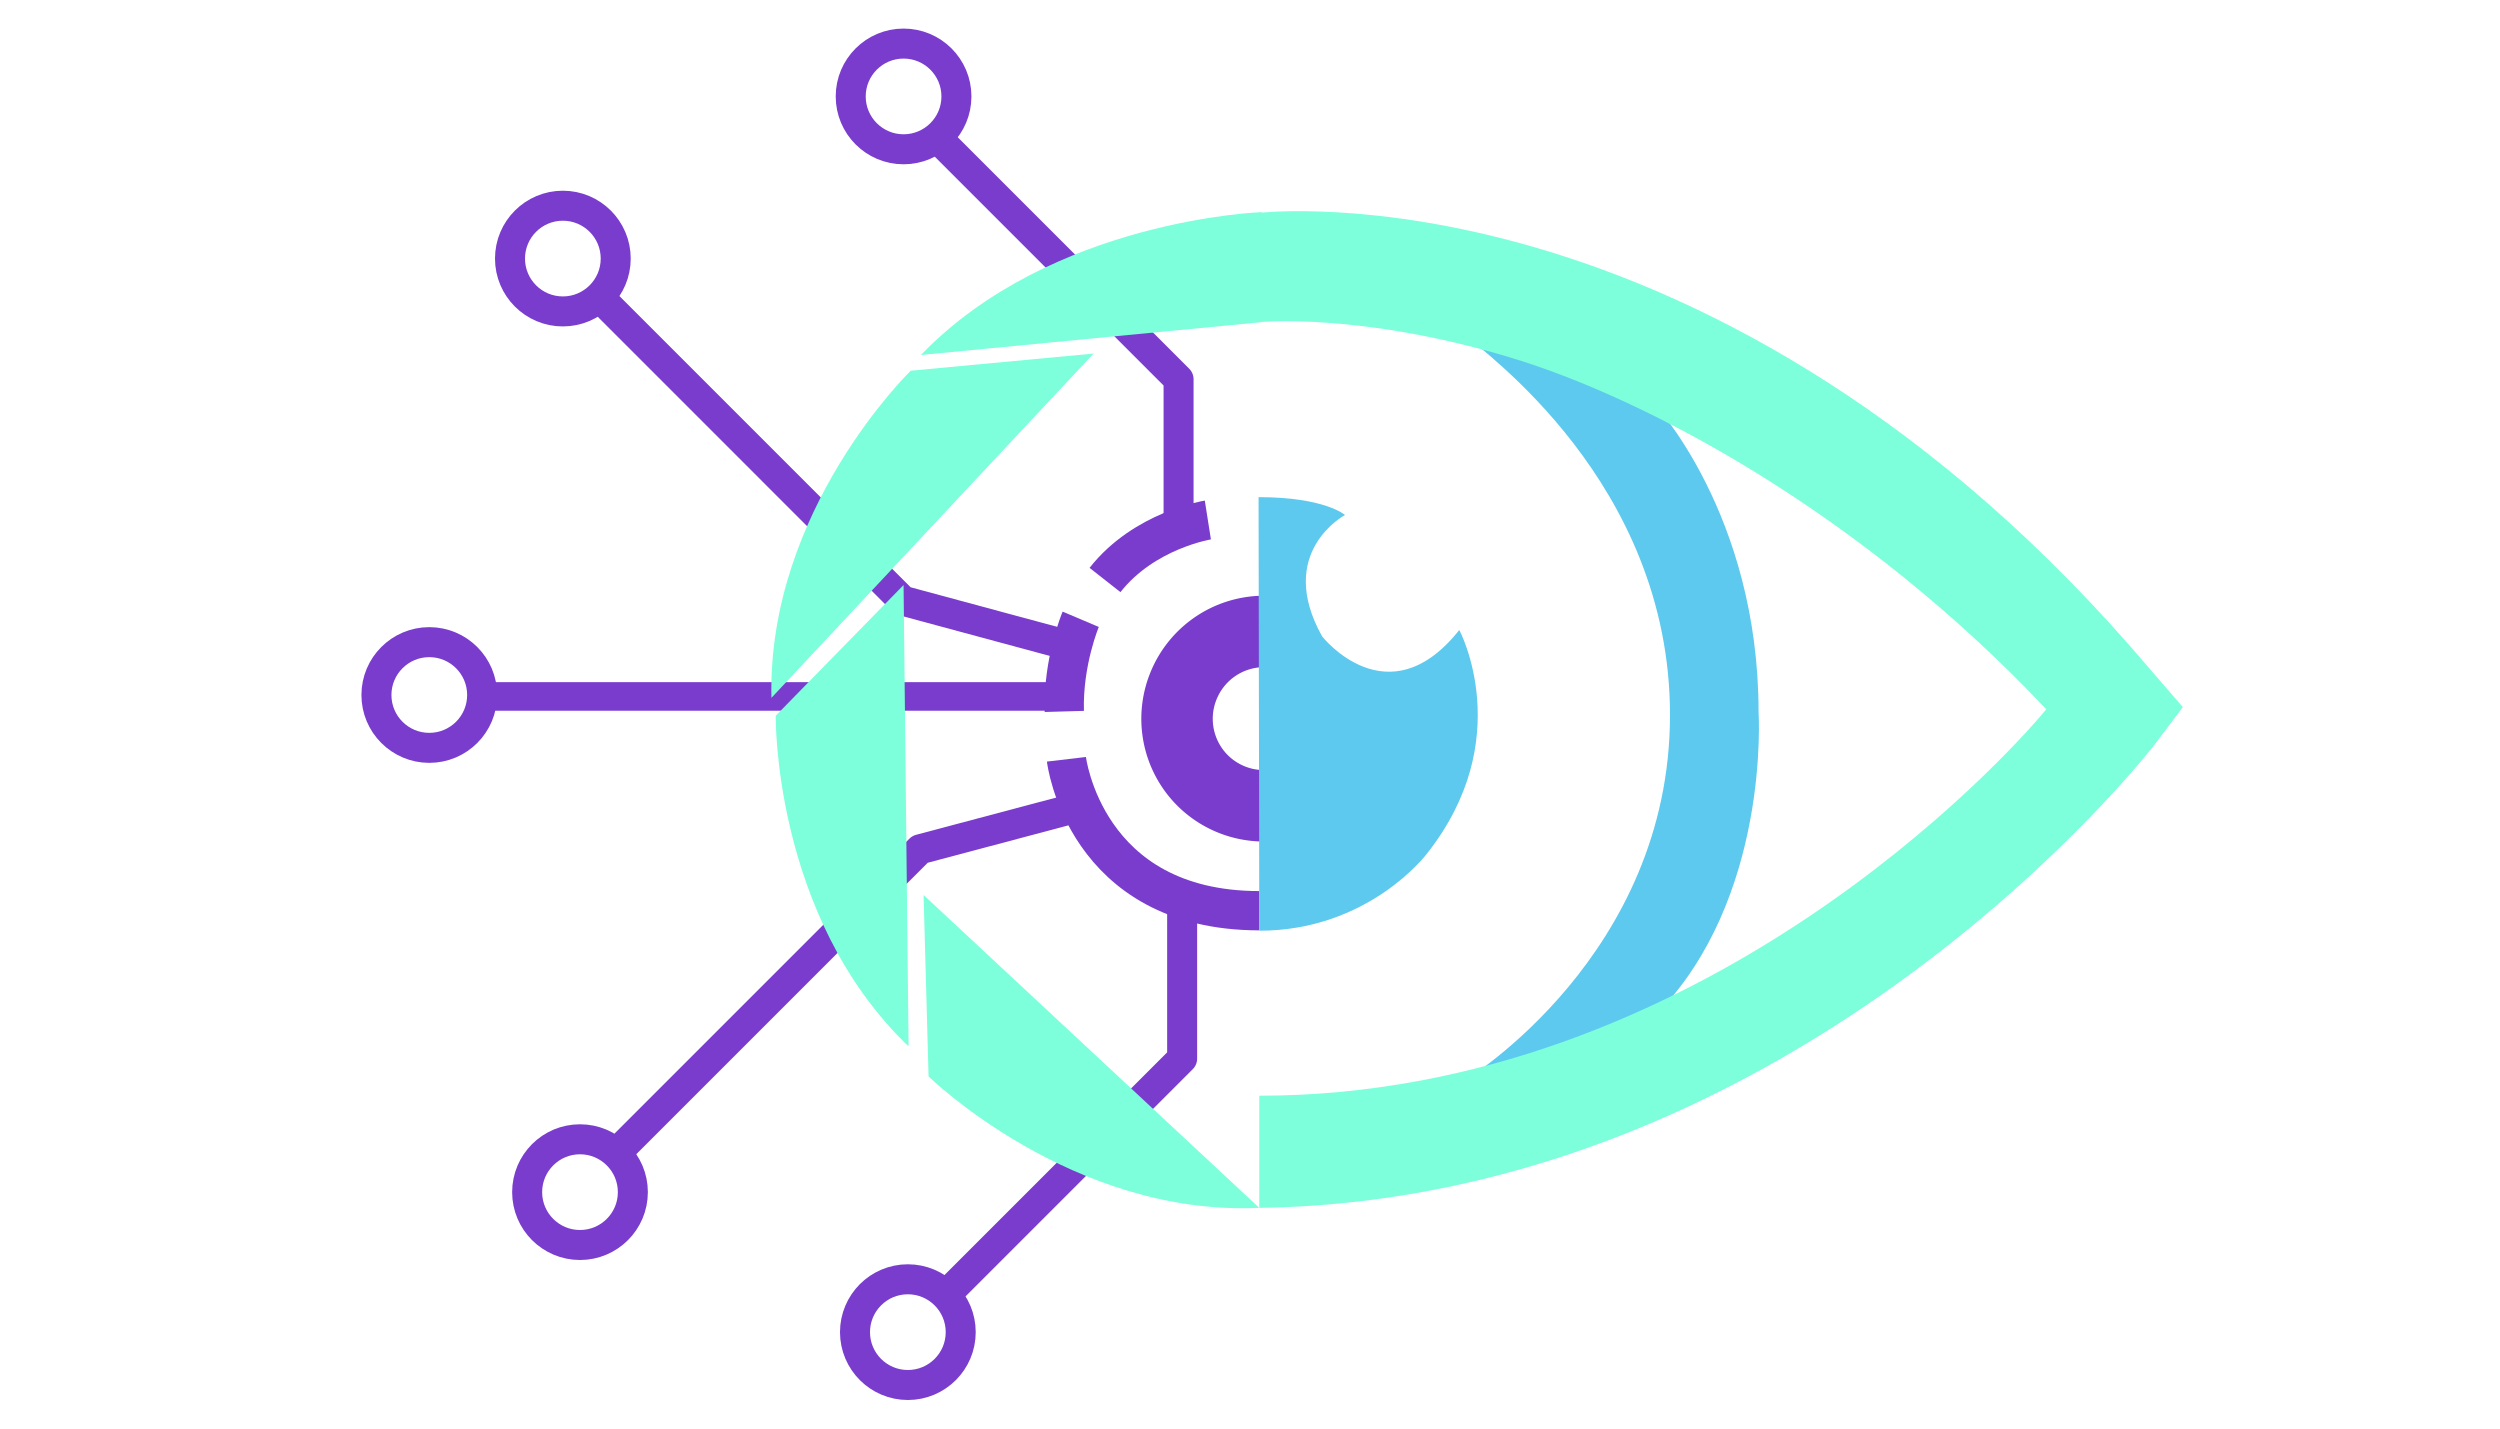 <?xml version="1.0" encoding="UTF-8" standalone="no"?>
<!-- Created with Inkscape (http://www.inkscape.org/) -->

<svg
   xmlns:osb="http://www.openswatchbook.org/uri/2009/osb"
   xmlns:dc="http://purl.org/dc/elements/1.1/"
   xmlns:cc="http://creativecommons.org/ns#"
   xmlns:rdf="http://www.w3.org/1999/02/22-rdf-syntax-ns#"
   xmlns:svg="http://www.w3.org/2000/svg"
   xmlns="http://www.w3.org/2000/svg"
   xmlns:sodipodi="http://sodipodi.sourceforge.net/DTD/sodipodi-0.dtd"
   xmlns:inkscape="http://www.inkscape.org/namespaces/inkscape"
   width="3.5in"
   height="2in"
   viewBox="0 0 3.5 2"
   version="1.1"
   id="SVGRoot"
   inkscape:version="0.92.3 (2405546, 2018-03-11)"
   sodipodi:docname="medvision.svg"
   inkscape:export-filename="/home/piro/Documents/medvision/medvision.png"
   inkscape:export-xdpi="630"
   inkscape:export-ydpi="630">
  <sodipodi:namedview
     id="base"
     pagecolor="#ffffff"
     bordercolor="#666666"
     borderopacity="1.0"
     inkscape:pageopacity="0.0"
     inkscape:pageshadow="2"
     inkscape:zoom="32"
     inkscape:cx="169.93747"
     inkscape:cy="150.0615"
     inkscape:document-units="in"
     inkscape:current-layer="layer9"
     showgrid="false"
     inkscape:window-width="2171"
     inkscape:window-height="1505"
     inkscape:window-x="1565"
     inkscape:window-y="559"
     inkscape:window-maximized="0"
     inkscape:measure-start="139.963,95.1942"
     inkscape:measure-end="146.929,114.172" />
  <defs
     id="defs3721">
    <linearGradient
       id="linearGradient6651"
       osb:paint="solid">
      <stop
         style="stop-color:#680000;stop-opacity:1;"
         offset="0"
         id="stop6649" />
    </linearGradient>
    <linearGradient
       id="linearGradient6641"
       osb:paint="solid">
      <stop
         style="stop-color:#680000;stop-opacity:1;"
         offset="0"
         id="stop6639" />
    </linearGradient>
  </defs>
  <g
     inkscape:groupmode="layer"
     id="layer12"
     inkscape:label="neurons"
     style="display:inline">
    <path
       style="opacity:1;fill:none;fill-opacity:1;stroke:#793ccd;stroke-width:0.042;stroke-linejoin:round;stroke-miterlimit:4;stroke-dasharray:none;stroke-dashoffset:0;stroke-opacity:1;paint-order:markers fill stroke"
       d="M 1.65,0.73 V 0.531 L 1.321,0.202"
       id="path5108"
       inkscape:connector-curvature="0" />
    <path
       style="opacity:1;fill:none;fill-opacity:1;stroke:#793ccd;stroke-width:0.042;stroke-linejoin:round;stroke-miterlimit:4;stroke-dasharray:none;stroke-dashoffset:0;stroke-opacity:1;paint-order:markers fill stroke"
       d="M 1.655,1.265 V 1.482 L 1.332,1.805"
       id="path5110"
       inkscape:connector-curvature="0" />
    <path
       style="opacity:1;fill:none;fill-opacity:1;stroke:#793ccd;stroke-width:0.042;stroke-linejoin:round;stroke-miterlimit:4;stroke-dasharray:none;stroke-dashoffset:0;stroke-opacity:1;paint-order:markers fill stroke"
       d="M 1.501,0.905 1.264,0.841 0.843,0.42"
       id="path5114"
       inkscape:connector-curvature="0" />
    <circle
       style="opacity:1;fill:none;fill-opacity:1;stroke:#793ccd;stroke-width:0.042;stroke-linejoin:round;stroke-miterlimit:4;stroke-dasharray:none;stroke-dashoffset:0;stroke-opacity:1;paint-order:markers fill stroke"
       id="path5118"
       cx="1.265"
       cy="0.135"
       r="0.074" />
    <circle
       style="opacity:1;fill:none;fill-opacity:1;stroke:#793ccd;stroke-width:0.042;stroke-linejoin:round;stroke-miterlimit:4;stroke-dasharray:none;stroke-dashoffset:0;stroke-opacity:1;paint-order:markers fill stroke"
       id="path5118-3"
       cx="0.788"
       cy="0.362"
       r="0.074" />
    <circle
       style="opacity:1;fill:none;fill-opacity:1;stroke:#793ccd;stroke-width:0.042;stroke-linejoin:round;stroke-miterlimit:4;stroke-dasharray:none;stroke-dashoffset:0;stroke-opacity:1;paint-order:markers fill stroke"
       id="path5118-6"
       cx="1.271"
       cy="1.865"
       r="0.074" />
    <circle
       style="display:inline;opacity:1;fill:none;fill-opacity:1;stroke:#793ccd;stroke-width:0.042;stroke-linejoin:round;stroke-miterlimit:4;stroke-dasharray:none;stroke-dashoffset:0;stroke-opacity:1;paint-order:markers fill stroke"
       id="path5118-3-5"
       cx="0.601"
       cy="0.973"
       r="0.074" />
    <path
       style="opacity:1;fill:none;fill-opacity:1;stroke:#793ccd;stroke-width:0.04;stroke-linecap:butt;stroke-linejoin:miter;stroke-miterlimit:4;stroke-dasharray:none;stroke-dashoffset:0;stroke-opacity:1;paint-order:normal"
       d="M 1.495,0.975 H 0.69"
       id="path992"
       inkscape:connector-curvature="0" />
    <path
       style="display:inline;opacity:1;fill:none;fill-opacity:1;stroke:#793ccd;stroke-width:0.042;stroke-linejoin:round;stroke-miterlimit:4;stroke-dasharray:none;stroke-dashoffset:0;stroke-opacity:1;paint-order:markers fill stroke"
       d="M 1.525,1.126 1.288,1.189 0.867,1.61"
       id="path5114-6"
       inkscape:connector-curvature="0" />
    <circle
       style="display:inline;opacity:1;fill:none;fill-opacity:1;stroke:#793ccd;stroke-width:0.042;stroke-linejoin:round;stroke-miterlimit:4;stroke-dasharray:none;stroke-dashoffset:0;stroke-opacity:1;paint-order:markers fill stroke"
       id="path5118-3-2"
       cx="0.812"
       cy="-1.669"
       r="0.074"
       transform="scale(1,-1)" />
  </g>
  <g
     inkscape:groupmode="layer"
     id="layer5"
     inkscape:label="inner_eye"
     style="display:inline">
    <path
       style="opacity:1;fill:none;fill-opacity:1;stroke:#793ccd;stroke-width:0.055;stroke-miterlimit:4;stroke-dasharray:none;stroke-opacity:1"
       d="m 1.691,0.728 c 0,0 -0.089,0.014 -0.144,0.084"
       id="path5089"
       inkscape:connector-curvature="0" />
    <path
       style="opacity:1;fill:none;fill-opacity:1;stroke:#793ccd;stroke-width:0.055;stroke-miterlimit:4;stroke-dasharray:none;stroke-opacity:1"
       d="m 1.513,0.867 c 0,0 -0.025,0.059 -0.023,0.129"
       id="path5091"
       inkscape:connector-curvature="0" />
    <path
       style="opacity:1;fill:none;fill-opacity:1;stroke:#793ccd;stroke-width:0.055;stroke-miterlimit:4;stroke-dasharray:none;stroke-opacity:1"
       d="m 1.493,1.063 c 0,0 0.025,0.212 0.27,0.212"
       id="path5097"
       inkscape:connector-curvature="0" />
    <path
       style="opacity:1;fill:none;fill-opacity:1;stroke:#793ccd;stroke-width:0.1;stroke-miterlimit:4;stroke-dasharray:0.602, 0.1;stroke-dashoffset:0;stroke-opacity:1"
       id="path5099"
       sodipodi:type="arc"
       sodipodi:cx="1.7693356"
       sodipodi:cy="1.006299"
       sodipodi:rx="0.12188468"
       sodipodi:ry="0.12188468"
       sodipodi:start="0"
       sodipodi:end="4.712389"
       d="M 1.891,1.006 A 0.122,0.122 0 0 1 1.816,1.119 0.122,0.122 0 0 1 1.683,1.092 0.122,0.122 0 0 1 1.657,0.96 0.122,0.122 0 0 1 1.769,0.884 l 0,0.122 z" />
  </g>
  <g
     inkscape:groupmode="layer"
     id="layer6"
     inkscape:label="right_border"
     style="display:inline">
    <path
       id="path5051"
       style="fill:#5dc9ee;fill-opacity:1;stroke:none;stroke-width:0.022;stroke-linecap:butt;stroke-linejoin:miter;stroke-miterlimit:4;stroke-dasharray:none;stroke-opacity:0.941"
       d="m 2.338,1.001 c 0,-0.326 -0.264,-0.51 -0.288,-0.533 0,0 0.158,0.031 0.264,0.095 0,0 0.148,0.156 0.148,0.434 0,0 0.017,0.262 -0.145,0.425 0,0 -0.15,0.074 -0.264,0.089 m 0,10e-7 c 0,0 0.285,-0.174 0.285,-0.51"
       inkscape:connector-curvature="0" />
    <path
       id="path4837"
       style="display:inline;fill:#5dc9ee;fill-opacity:1;stroke:none;stroke-width:0.019;stroke-linecap:butt;stroke-linejoin:miter;stroke-miterlimit:4;stroke-dasharray:none;stroke-opacity:1"
       d="m 1.763,1.303 c 0.153,0 0.234,-0.107 0.234,-0.107 0.128,-0.161 0.046,-0.314 0.046,-0.314 -0.1,0.126 -0.192,0.009 -0.192,0.009 -0.066,-0.118 0.032,-0.17 0.032,-0.17 0,0 -0.028,-0.025 -0.121,-0.025 z"
       inkscape:connector-curvature="0" />
  </g>
  <g
     inkscape:groupmode="layer"
     id="layer9"
     inkscape:label="shutter 2"
     style="display:inline">
    <path
       style="opacity:1;fill:#7cffda;fill-opacity:1;stroke:none;stroke-width:0.007;stroke-linecap:butt;stroke-linejoin:miter;stroke-miterlimit:4;stroke-dasharray:none;stroke-dashoffset:0;stroke-opacity:0.994;paint-order:normal"
       d="M 1.272,1.464 1.265,0.819 1.086,1.002 c 0,0 -0.004,0.28 0.185,0.462 z"
       id="path921"
       inkscape:connector-curvature="0"
       sodipodi:nodetypes="cccc" />
    <path
       style="display:inline;opacity:1;fill:#7cffda;fill-opacity:1;stroke:none;stroke-width:0.007;stroke-linecap:butt;stroke-linejoin:miter;stroke-miterlimit:4;stroke-dasharray:none;stroke-dashoffset:0;stroke-opacity:0.994;paint-order:normal"
       d="m 1.763,1.691 -0.47,-0.438 0.007,0.254 c 0,0 0.2,0.196 0.463,0.184 z"
       id="path921-7"
       inkscape:connector-curvature="0"
       sodipodi:nodetypes="ccccc" />
    <path
       style="display:inline;opacity:1;fill:#7cffda;fill-opacity:1;stroke:none;stroke-width:0.007;stroke-linecap:butt;stroke-linejoin:miter;stroke-miterlimit:4;stroke-dasharray:none;stroke-dashoffset:0;stroke-opacity:0.994;paint-order:normal"
       d="m 1.08,0.977 0.451,-0.482 -0.256,0.024 c 0,0 -0.201,0.195 -0.195,0.458 z"
       id="path921-5"
       inkscape:connector-curvature="0"
       sodipodi:nodetypes="cccc" />
    <path
       style="display:inline;opacity:1;fill:#7cffda;fill-opacity:1;stroke:none;stroke-width:0.007;stroke-linecap:butt;stroke-linejoin:miter;stroke-miterlimit:4;stroke-dasharray:none;stroke-dashoffset:0;stroke-opacity:0.994;paint-order:normal"
       d="m 1.289,0.497 0.477,-0.046 2.5e-4,-0.154 c 0,0 -0.294,0.01 -0.477,0.2 z"
       id="path921-5-3"
       inkscape:connector-curvature="0"
       sodipodi:nodetypes="cccc"
       inkscape:export-xdpi="630"
       inkscape:export-ydpi="630" />
  </g>
  <g
     inkscape:groupmode="layer"
     id="layer1"
     inkscape:label="right_half"
     style="display:inline">
    <path
       style="color:#000000;font-style:normal;font-variant:normal;font-weight:normal;font-stretch:normal;font-size:medium;line-height:normal;font-family:sans-serif;font-variant-ligatures:normal;font-variant-position:normal;font-variant-caps:normal;font-variant-numeric:normal;font-variant-alternates:normal;font-feature-settings:normal;text-indent:0;text-align:start;text-decoration:none;text-decoration-line:none;text-decoration-style:solid;text-decoration-color:#000000;letter-spacing:normal;word-spacing:normal;text-transform:none;writing-mode:lr-tb;direction:ltr;text-orientation:mixed;dominant-baseline:auto;baseline-shift:baseline;text-anchor:start;white-space:normal;shape-padding:0;clip-rule:nonzero;display:inline;overflow:visible;visibility:visible;opacity:1;isolation:auto;mix-blend-mode:normal;color-interpolation:sRGB;color-interpolation-filters:linearRGB;solid-color:#000000;solid-opacity:1;vector-effect:none;fill:#7cffda;fill-opacity:1;fill-rule:nonzero;stroke:none;stroke-width:0.142;stroke-linecap:butt;stroke-linejoin:miter;stroke-miterlimit:7.3;stroke-dasharray:none;stroke-dashoffset:0;stroke-opacity:1;paint-order:normal;color-rendering:auto;image-rendering:auto;shape-rendering:auto;text-rendering:auto;enable-background:accumulate"
       d="m 1.763,0.298 -2.485e-4,0.153 c 0,0 0.14,-0.014 0.35,0.049 0.191,0.057 0.493,0.218 0.752,0.493 C 2.809,1.061 2.379,1.534 1.763,1.534 V 1.691 C 2.526,1.68 3.016,1.043 3.016,1.043 L 3.056,0.99 3.011,0.938 C 2.708,0.58 2.393,0.419 2.158,0.349 1.923,0.279 1.763,0.298 1.763,0.298 Z"
       id="path875"
       inkscape:connector-curvature="0"
       sodipodi:nodetypes="ccsccccccsc" />
  </g>
</svg>
